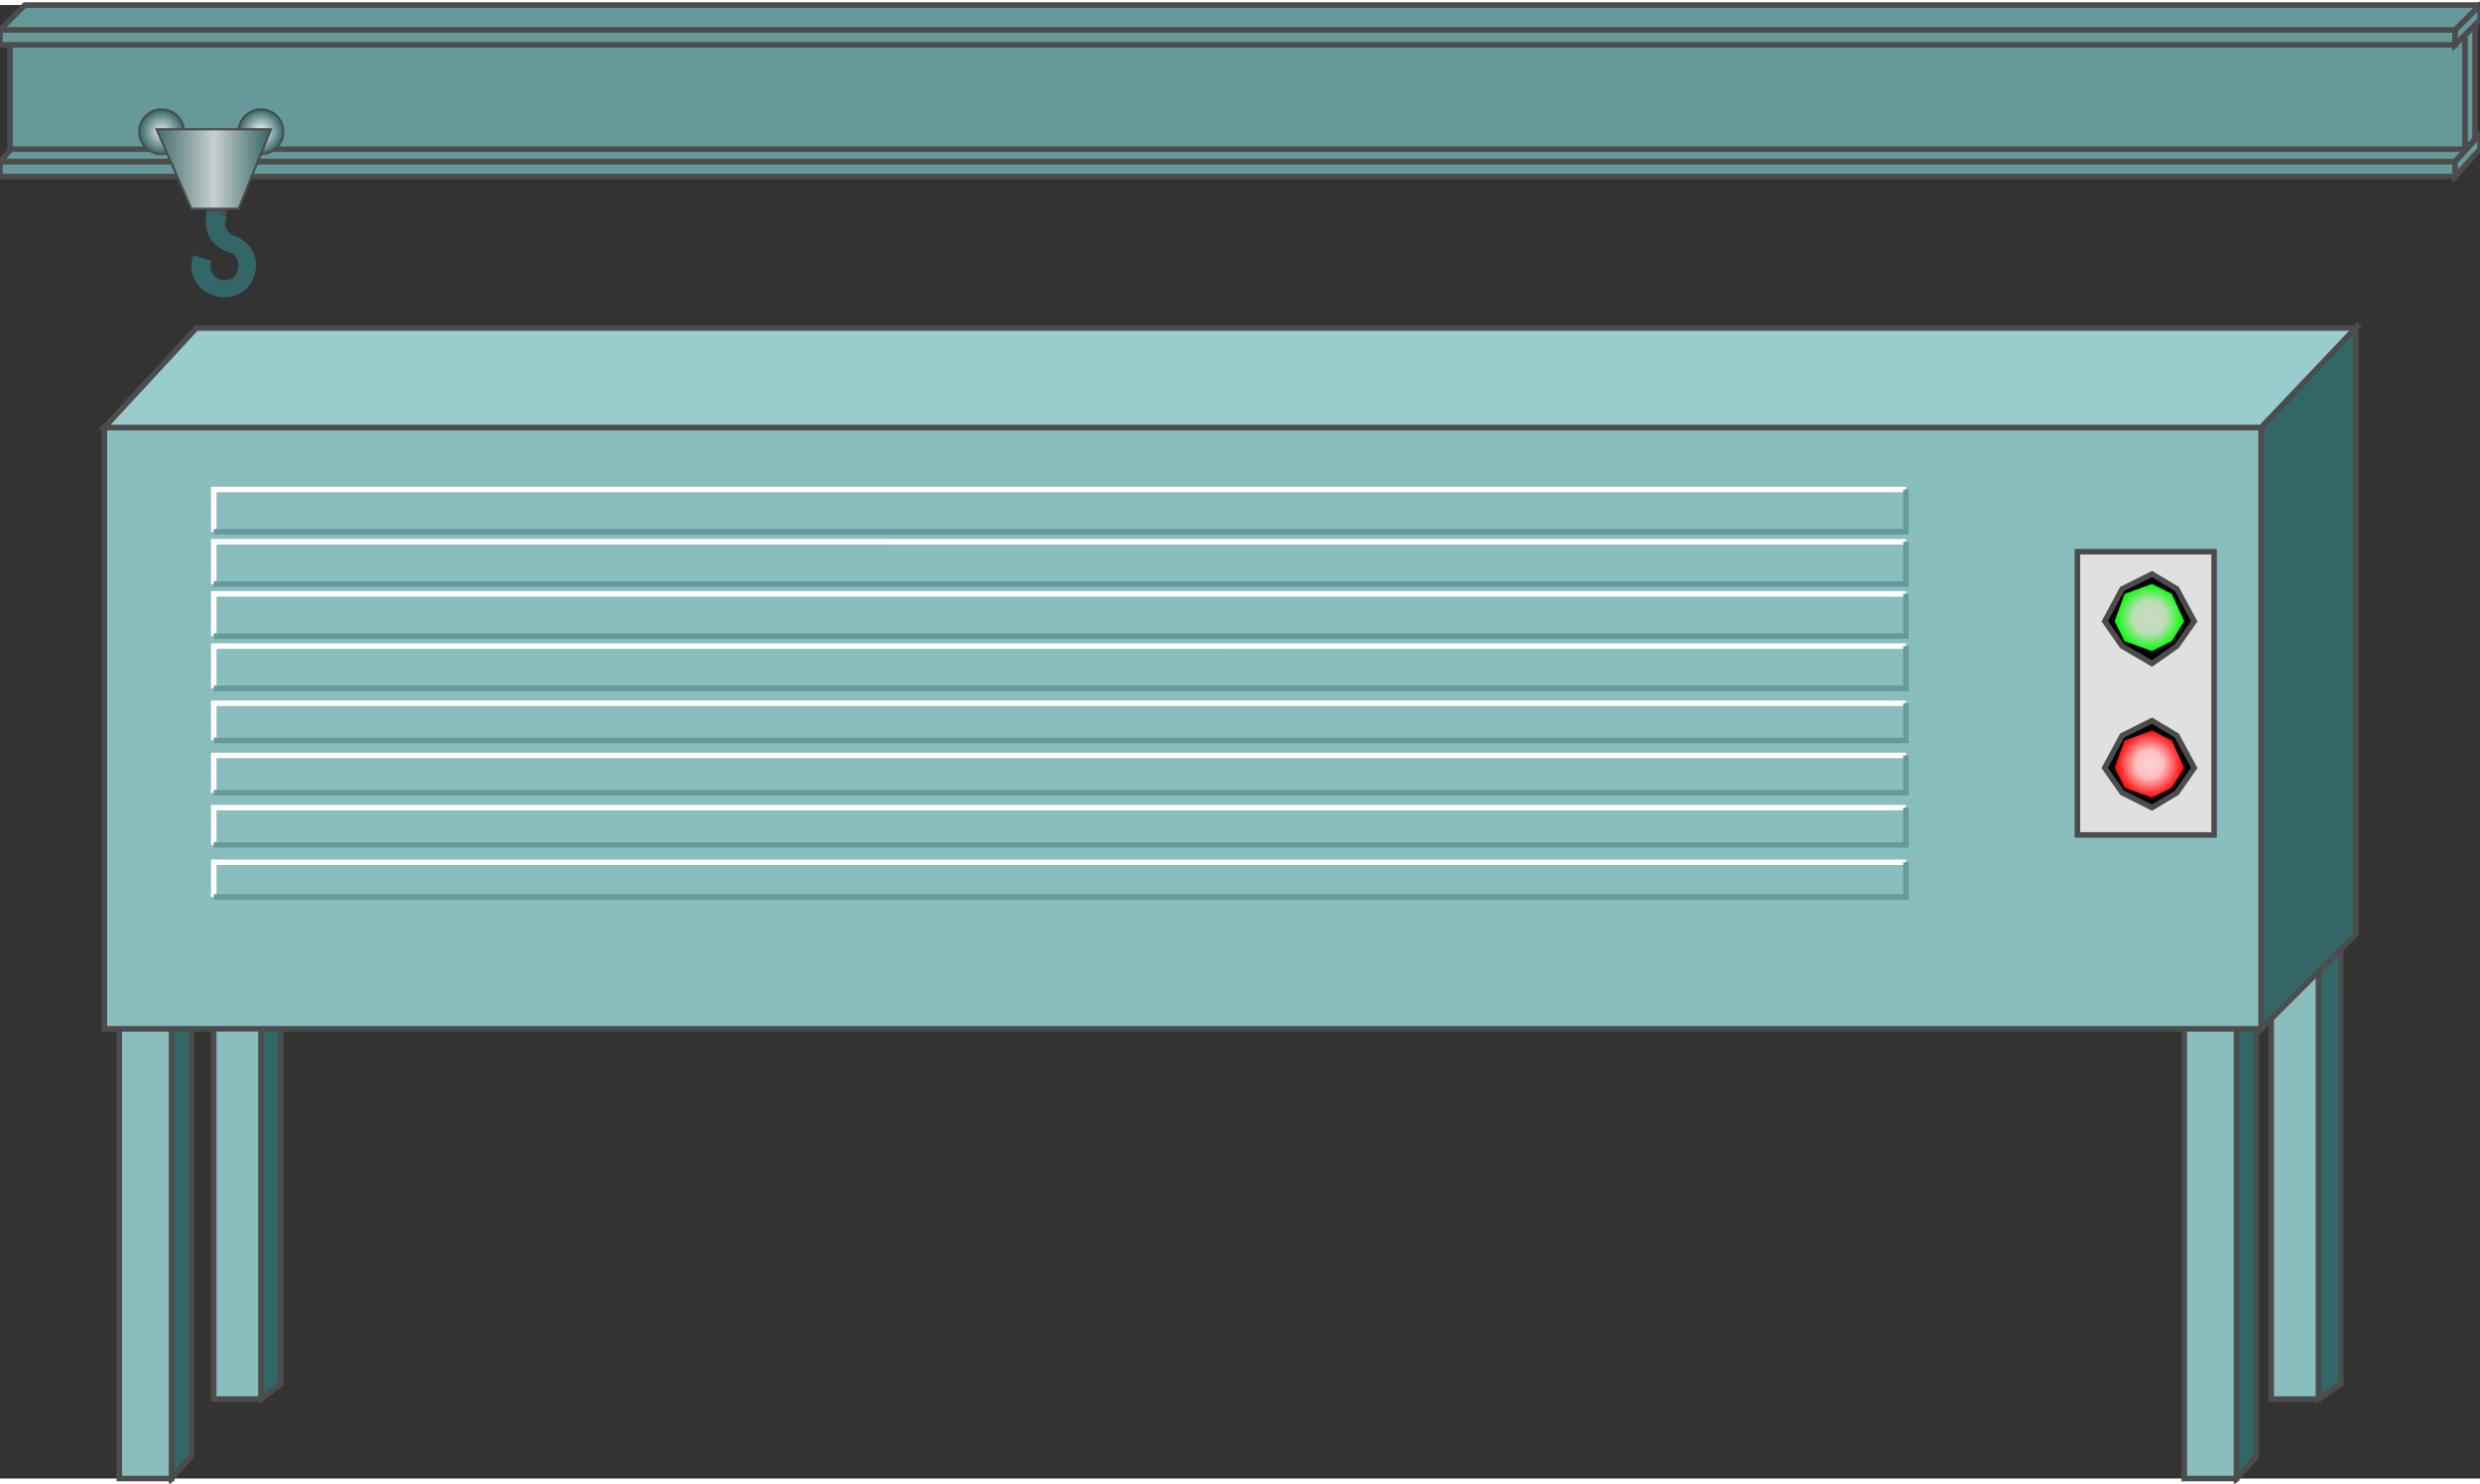 <svg version="1.1" xmlns="http://www.w3.org/2000/svg" xmlns:xlink="http://www.w3.org/1999/xlink" width="112px" height="67px" viewBox="0 0 112.5 66.844" enable-background="new 0 0 112.5 66.844" xml:space="preserve">
<rect x="0" y="0" width="112.5" height="66.844" fill="#333333" stroke="none"/>
<g id="Group_Stand">
	<path fill="#336666" stroke="#4C4C4C" stroke-width="0.25" d="M106.187,62.561l-1.015,0.677V43.06l1.015-0.901V62.561z" />
	<path fill="#336666" stroke="#4C4C4C" stroke-width="0.25" d="M12.739,62.561l-0.902,0.677V43.06l0.902-0.901V62.561z" />
	<path fill="#8ABDBD" stroke="#4C4C4C" stroke-width="0.25" d="M103.03,63.238h2.142V43.06h-2.142V63.238z" />
	<path fill="#8ABDBD" stroke="#4C4C4C" stroke-width="0.25" d="M9.695,63.238h2.142V43.06H9.695V63.238z" />
	<path fill="#336666" stroke="#4C4C4C" stroke-width="0.25" d="M8.681,65.831l-0.901,1.014V46.442l0.901-0.789V65.831z" />
	<path fill="#336666" stroke="#4C4C4C" stroke-width="0.25" d="M102.354,65.831l-0.901,1.014V46.442l0.901-0.789V65.831z" />
	<path fill="#8ABDBD" stroke="#4C4C4C" stroke-width="0.25" d="M5.412,66.844h2.367V46.442H5.412V66.844z" />
	<path fill="#8ABDBD" stroke="#4C4C4C" stroke-width="0.25" d="M99.085,66.844h2.367V46.442h-2.367V66.844z" />
</g>
<g id="Group_Manual_Dip_Operation">
	<path fill="#8ABDBD" stroke="#4C4C4C" stroke-width="0.25" d="M4.735,19.163h97.844v27.279H4.735V19.163z" />
	<path fill="#99CCCC" stroke="#4C4C4C" stroke-width="0.25" d="M4.735,19.163h97.844l4.284-4.509H8.906L4.735,19.163z" />
	<path fill="#336666" stroke="#4C4C4C" stroke-width="0.25" d="M106.863,14.654l-4.284,4.509v27.279l4.284-4.283V14.654z" />
</g>
<g id="Group_Control_Box">
	<path fill="#E0E0E0" stroke="#4C4C4C" stroke-width="0.25" d="M94.238,24.799h6.199v12.85h-6.199V24.799z" />
	<path stroke="#4C4C4C" stroke-width="0.25" d="M95.478,34.606l0.789,1.127l1.353,0.677l1.127-0.677l0.789-1.127l-0.789-1.465   l-1.127-0.676l-1.353,0.676L95.478,34.606z" />
	<path stroke="#4C4C4C" stroke-width="0.25" d="M95.478,27.955l0.789,1.127l1.353,0.789l1.127-0.789l0.789-1.127l-0.789-1.465   l-1.127-0.676l-1.353,0.676L95.478,27.955z" />
	<radialGradient id="SVGID_1_" cx="97.507" cy="34.437" r="1.55" gradientUnits="userSpaceOnUse">
		<stop offset="0" style="stop-color:#FFD4D4" />
		<stop offset="0.41" style="stop-color:#FFBEBE" />
		<stop offset="1" style="stop-color:#FF0000" />
	</radialGradient>
	<path fill="url(#SVGID_1_)" d="M95.929,34.606l0.45,0.902l1.24,0.45l0.902-0.45l0.563-0.902l-0.563-1.24l-0.902-0.451l-1.24,0.451   L95.929,34.606z" />
	<radialGradient id="SVGID_2_" cx="97.507" cy="27.787" r="1.55" gradientUnits="userSpaceOnUse">
		<stop offset="0" style="stop-color:#CDDAC6" />
		<stop offset="0.49" style="stop-color:#BCDDB5" />
		<stop offset="1" style="stop-color:#00FF00" />
	</radialGradient>
	<path fill="url(#SVGID_2_)" d="M95.929,27.955l0.45,0.902l1.24,0.451l0.902-0.451l0.563-0.902l-0.563-1.24l-0.902-0.451   l-1.24,0.451L95.929,27.955z" />
</g>
<g id="Group_Vent">
	<path fill="none" stroke="#FFFFFF" stroke-width="0.25" d="M9.695,23.897v-1.917H86.46" />
	<path fill="none" stroke="#669999" stroke-width="0.25" d="M9.695,23.897H86.46v-1.917" />
	<path fill="none" stroke="#FFFFFF" stroke-width="0.25" d="M9.695,26.265v-1.917H86.46" />
	<path fill="none" stroke="#669999" stroke-width="0.25" d="M9.695,26.265H86.46v-1.917" />
	<path fill="none" stroke="#FFFFFF" stroke-width="0.25" d="M9.695,28.632v-1.917H86.46" />
	<path fill="none" stroke="#669999" stroke-width="0.25" d="M9.695,28.632H86.46v-1.917" />
	<path fill="none" stroke="#FFFFFF" stroke-width="0.25" d="M9.695,30.999v-1.917H86.46" />
	<path fill="none" stroke="#669999" stroke-width="0.25" d="M9.695,30.999H86.46v-1.917" />
	<path fill="none" stroke="#FFFFFF" stroke-width="0.25" d="M9.695,33.366v-1.691H86.46" />
	<path fill="none" stroke="#669999" stroke-width="0.25" d="M9.695,33.366H86.46v-1.691" />
	<path fill="none" stroke="#FFFFFF" stroke-width="0.25" d="M9.695,35.733v-1.69H86.46" />
	<path fill="none" stroke="#669999" stroke-width="0.25" d="M9.695,35.733H86.46v-1.69" />
	<path fill="none" stroke="#FFFFFF" stroke-width="0.25" d="M9.695,38.1v-1.69H86.46" />
	<path fill="none" stroke="#669999" stroke-width="0.25" d="M9.695,38.1H86.46v-1.69" />
	<path fill="none" stroke="#FFFFFF" stroke-width="0.25" d="M9.695,40.467v-1.578H86.46" />
	<path fill="none" stroke="#669999" stroke-width="0.25" d="M9.695,40.467H86.46v-1.578" />
</g>
<g id="Group_Scale">
	<path fill="#669999" stroke="#4C4C4C" stroke-width="0.25" d="M0.001,7.778h111.37V7.102H0.001V7.778z" />
	<path fill="#669999" stroke="#4C4C4C" stroke-width="0.25" d="M112.499,6.538l-1.128,1.24V7.102l1.128-1.24V6.538z" />
	<path fill="#669999" stroke="#4C4C4C" stroke-width="0.25" d="M1.128,5.861h111.371l-1.128,1.24H0.001L1.128,5.861z" />
	<path fill="#669999" stroke="#4C4C4C" stroke-width="0.25" d="M0.452,1.353h111.37v5.186H0.452V1.353z" />
	<path fill="#669999" stroke="#4C4C4C" stroke-width="0.25" d="M112.273,0.902l-0.451,0.451v5.186l0.451-0.451V0.902z" />
	<path fill="#669999" stroke="#4C4C4C" stroke-width="0.25" d="M0.001,1.804h111.37V1.127H0.001V1.804z" />
	<path fill="#669999" stroke="#4C4C4C" stroke-width="0.25" d="M112.499,0.676l-1.128,1.127V1.127L112.499,0V0.676z" />
	<path fill="#669999" stroke="#4C4C4C" stroke-width="0.25" d="M1.128,0h111.371l-1.128,1.127H0.001L1.128,0z" />
</g>
<g id="Group_Hook_Hanger">
	<path fill="#336666" stroke="#4C4C4C" stroke-width="0.25" d="M9.47,9.694h0.677V9.243H9.47V9.694z" />
	<radialGradient id="SVGID_3_" cx="7.328" cy="5.748" r="1.015" gradientUnits="userSpaceOnUse">
		<stop offset="0" style="stop-color:#EBECEC" />
		<stop offset="1" style="stop-color:#336666" />
	</radialGradient>
	<circle fill="url(#SVGID_3_)" stroke="#4C4C4C" stroke-width="0.1" cx="7.328" cy="5.749" r="1.014" />
	<radialGradient id="SVGID_4_" cx="11.837" cy="5.748" r="1.015" gradientUnits="userSpaceOnUse">
		<stop offset="0" style="stop-color:#FFFFFF" />
		<stop offset="1" style="stop-color:#336666" />
	</radialGradient>
	<circle fill="url(#SVGID_4_)" stroke="#4C4C4C" stroke-width="0.1" cx="11.837" cy="5.749" r="1.014" />
	<linearGradient id="SVGID_5_" gradientUnits="userSpaceOnUse" x1="7.103" y1="7.44" x2="12.288" y2="7.44">
		<stop offset="0" style="stop-color:#426D6E" />
		<stop offset="0.5" style="stop-color:#C8CFD0" />
		<stop offset="1" style="stop-color:#336666" />
	</linearGradient>
	<path fill="url(#SVGID_5_)" stroke="#4C4C4C" stroke-width="0.1" d="M7.103,5.636h5.186l-1.465,3.607H8.681L7.103,5.636z" />
</g>
<g id="Group_Hook">
	<path fill="#336666" d="M8.762,11.349l0.827,0.257c-0.101,0.319,0.022,0.72,0.371,0.841c-0.11,0.354-0.238,0.745-0.238,0.745   C9.041,12.977,8.469,12.282,8.762,11.349z" />
	<path fill="#336666" d="M10.187,12.485c0.353,0,0.557-0.23,0.614-0.497l0.752,0.239c-0.293,0.933-1.16,1.176-1.843,0.961   c0,0,0.119-0.394,0.232-0.747C10.014,12.468,10.095,12.485,10.187,12.485z" />
	<path fill="#336666" d="M10.336,11.192c0.11-0.355,0.239-0.749,0.239-0.749c0.683,0.214,1.253,0.91,0.959,1.843l-0.75-0.234   C10.892,11.711,10.742,11.278,10.336,11.192z" />
	<path fill="#336666" d="M9.41,9.363l0.828,0.257c-0.102,0.319,0.021,0.72,0.371,0.841c-0.11,0.354-0.238,0.744-0.238,0.744   C9.688,10.991,9.117,10.294,9.41,9.363z" />
</g>
</svg>